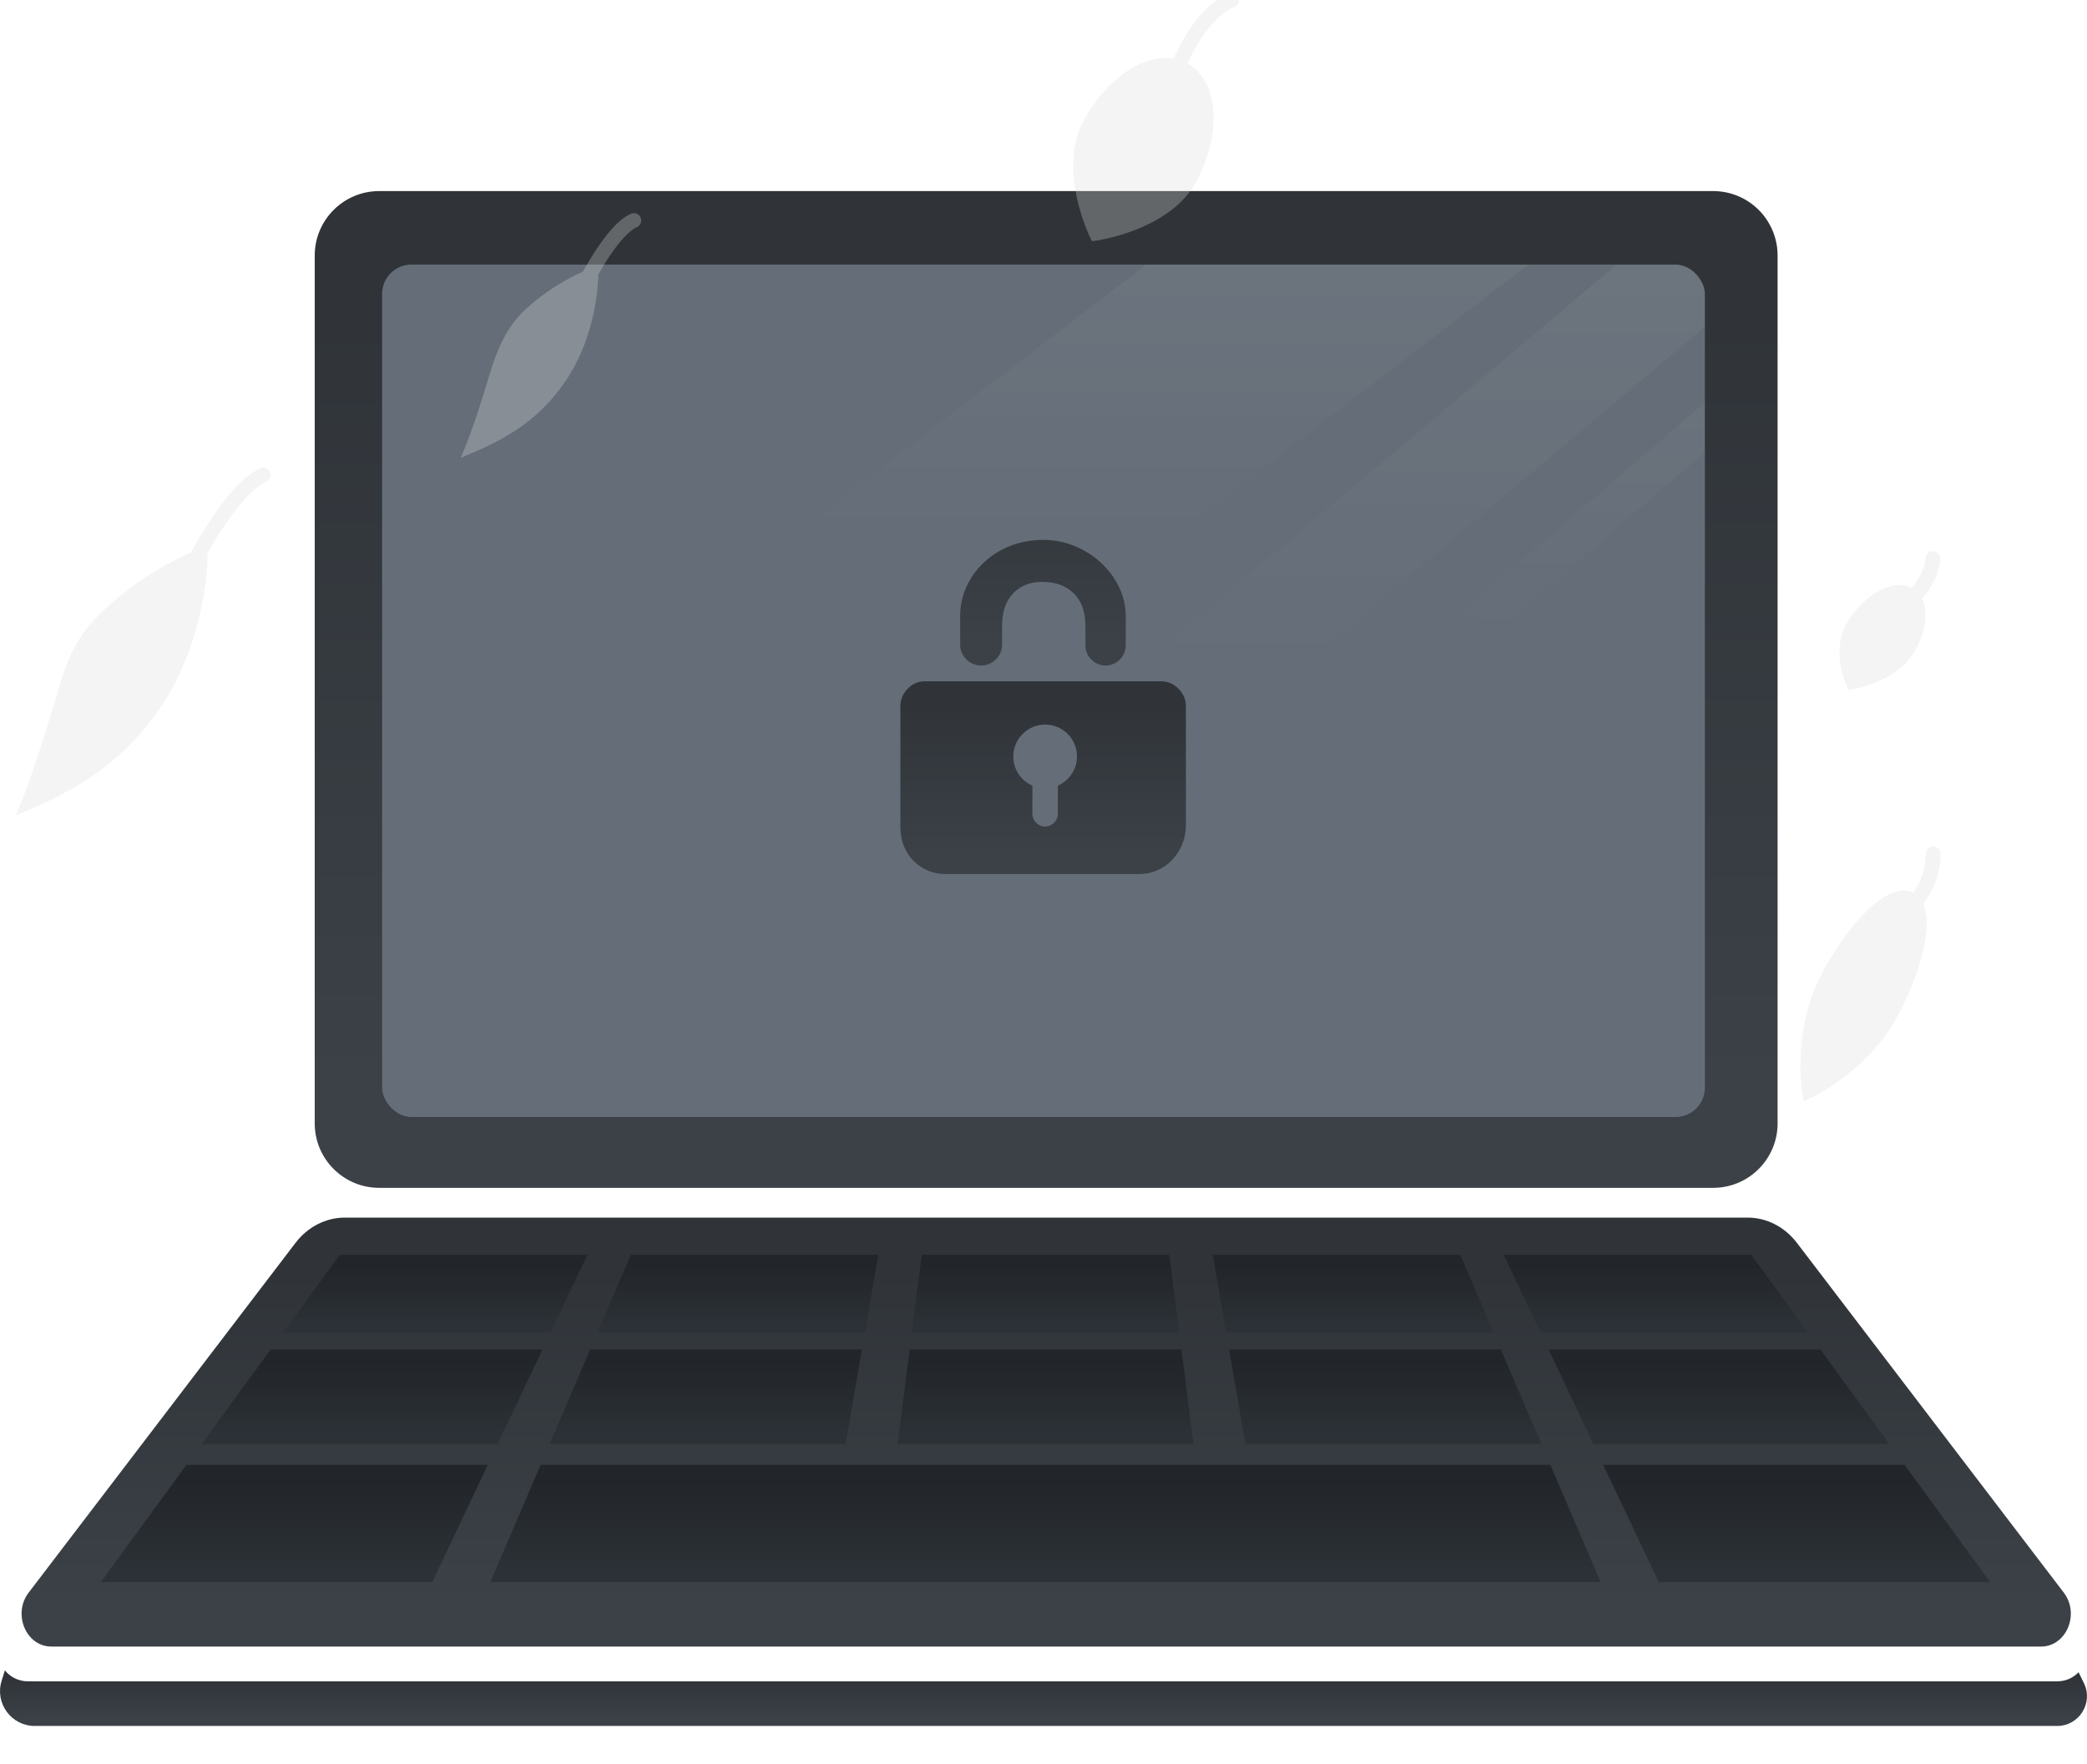 <svg width="142" height="120" viewBox="0 0 142 120" fill="none" xmlns="http://www.w3.org/2000/svg">
<g clip-path="url(#clip0_10324_48481)">
<g opacity="0.3">
<path d="M13.616 37.872C13.616 37.872 13.607 43.403 10.399 48.005C8.621 50.557 6.267 52.708 2 54.54C2 54.54 2.94 52.233 4.55 46.735C5 45.198 5.646 43.697 6.75 42.535C9.849 39.274 13.616 37.872 13.616 37.872Z" fill="#D9D9D9"/>
<path d="M13.616 37.872L14.116 37.873L14.118 37.152L13.442 37.403L13.616 37.872ZM10.399 48.005L9.989 47.719L10.399 48.005ZM2 54.54L1.537 54.352L1.077 55.48L2.197 55L2 54.54ZM4.55 46.735L4.07 46.594L4.55 46.735ZM6.75 42.535L7.112 42.879L6.75 42.535ZM18.11 32.782C18.363 32.672 18.479 32.377 18.368 32.124C18.257 31.871 17.962 31.756 17.71 31.866L18.11 32.782ZM13.616 37.872C13.116 37.871 13.116 37.871 13.116 37.871C13.116 37.871 13.116 37.871 13.116 37.871C13.116 37.871 13.116 37.871 13.116 37.871C13.116 37.871 13.116 37.872 13.116 37.873C13.116 37.875 13.116 37.878 13.116 37.883C13.116 37.892 13.116 37.906 13.116 37.925C13.115 37.963 13.113 38.022 13.11 38.098C13.104 38.252 13.091 38.478 13.067 38.765C13.017 39.339 12.918 40.155 12.721 41.112C12.326 43.029 11.541 45.492 9.989 47.719L10.809 48.291C12.465 45.916 13.289 43.312 13.7 41.313C13.907 40.312 14.011 39.457 14.063 38.851C14.089 38.548 14.102 38.306 14.109 38.139C14.113 38.055 14.114 37.99 14.115 37.945C14.116 37.923 14.116 37.906 14.116 37.893C14.116 37.887 14.116 37.883 14.116 37.879C14.116 37.877 14.116 37.876 14.116 37.875C14.116 37.874 14.116 37.874 14.116 37.874C14.116 37.873 14.116 37.873 14.116 37.873C14.116 37.873 14.116 37.873 13.616 37.872ZM9.989 47.719C8.266 50.192 5.987 52.284 1.803 54.081L2.197 55C6.548 53.132 8.976 50.922 10.809 48.291L9.989 47.719ZM2 54.54C2.463 54.729 2.463 54.729 2.463 54.729C2.463 54.729 2.463 54.728 2.463 54.728C2.463 54.728 2.463 54.728 2.463 54.728C2.464 54.727 2.464 54.727 2.464 54.726C2.465 54.725 2.465 54.723 2.466 54.72C2.469 54.715 2.471 54.708 2.475 54.698C2.483 54.679 2.494 54.65 2.509 54.612C2.539 54.536 2.583 54.422 2.64 54.269C2.755 53.963 2.924 53.498 3.144 52.862C3.583 51.59 4.223 49.632 5.03 46.875L4.07 46.594C3.267 49.336 2.632 51.28 2.199 52.536C1.982 53.164 1.815 53.62 1.704 53.918C1.648 54.067 1.606 54.177 1.578 54.248C1.564 54.284 1.553 54.31 1.547 54.328C1.543 54.336 1.541 54.342 1.539 54.346C1.538 54.348 1.538 54.35 1.537 54.351C1.537 54.351 1.537 54.351 1.537 54.352C1.537 54.352 1.537 54.352 1.537 54.352L1.537 54.352C1.537 54.352 1.537 54.352 2 54.54ZM7.112 42.879C8.618 41.294 10.292 40.157 11.593 39.415C12.242 39.044 12.796 38.774 13.186 38.597C13.381 38.509 13.534 38.444 13.638 38.401C13.69 38.38 13.729 38.364 13.755 38.354C13.768 38.349 13.777 38.346 13.784 38.343C13.787 38.342 13.789 38.341 13.79 38.341C13.79 38.341 13.791 38.34 13.791 38.34C13.791 38.34 13.791 38.34 13.791 38.34C13.791 38.34 13.791 38.34 13.791 38.34C13.791 38.34 13.791 38.34 13.616 37.872C13.442 37.403 13.442 37.403 13.442 37.403C13.442 37.404 13.441 37.404 13.441 37.404C13.441 37.404 13.441 37.404 13.44 37.404C13.44 37.404 13.439 37.405 13.437 37.405C13.435 37.406 13.432 37.407 13.427 37.409C13.419 37.412 13.407 37.417 13.392 37.423C13.361 37.435 13.316 37.453 13.259 37.476C13.144 37.523 12.979 37.593 12.773 37.687C12.359 37.874 11.777 38.159 11.098 38.546C9.74 39.321 7.98 40.514 6.387 42.191L7.112 42.879ZM5.03 46.875C5.471 45.371 6.088 43.957 7.112 42.879L6.387 42.191C5.204 43.436 4.53 45.025 4.07 46.594L5.03 46.875ZM12.96 39.871C13.435 38.849 14.272 37.258 15.234 35.819C15.716 35.1 16.221 34.428 16.722 33.888C17.23 33.34 17.702 32.961 18.11 32.782L17.71 31.866C17.115 32.126 16.532 32.623 15.989 33.208C15.44 33.8 14.902 34.518 14.403 35.263C13.406 36.753 12.545 38.392 12.053 39.45L12.96 39.871Z" fill="#D9D9D9"/>
</g>
<g clip-path="url(#clip1_10324_48481)">
<path d="M116.562 13H25.8C23.378 13 21.414 14.964 21.414 17.386V76.432C21.414 78.855 23.378 80.818 25.8 80.818H116.562C118.985 80.818 120.948 78.855 120.948 76.432V17.386C120.948 14.964 118.985 13 116.562 13Z" fill="url(#paint0_linear_10324_48481)"/>
<rect x="26" y="18" width="90" height="58" rx="2" fill="#656E78"/>
<path d="M20.103 84.567C20.937 83.474 22.165 82.843 23.46 82.843H118.909C120.204 82.843 121.433 83.474 122.266 84.567L140.422 108.361C141.528 109.812 140.594 112.028 138.873 112.028H3.496C1.775 112.028 0.841 109.815 1.948 108.361L20.103 84.567Z" fill="url(#paint1_linear_10324_48481)"/>
<path fill-rule="evenodd" clip-rule="evenodd" d="M0.332 113.645L0.11 114.36C-0.366 115.882 0.767 117.43 2.363 117.43H139.97C141.468 117.43 142.447 115.861 141.789 114.515L141.428 113.776C141.067 114.151 140.561 114.394 139.974 114.394H1.901C1.257 114.394 0.697 114.097 0.332 113.648V113.645Z" fill="url(#paint2_linear_10324_48481)"/>
<path d="M23.125 85.373H39.969L37.462 90.66H19.266L23.125 85.373Z" fill="url(#paint3_linear_10324_48481)"/>
<path d="M18.416 91.817H36.91L33.866 98.242H13.727L18.416 91.817Z" fill="url(#paint4_linear_10324_48481)"/>
<path d="M12.687 99.665H33.191L29.413 107.638H6.867L12.687 99.665Z" fill="url(#paint5_linear_10324_48481)"/>
<path d="M42.92 85.373H59.763L58.849 90.66H40.652L42.92 85.373Z" fill="url(#paint6_linear_10324_48481)"/>
<path d="M40.152 91.817H58.645L57.535 98.242H37.398L40.155 91.817H40.152Z" fill="url(#paint7_linear_10324_48481)"/>
<path d="M36.785 99.666H105.487L108.908 107.639H33.363L36.785 99.666Z" fill="url(#paint8_linear_10324_48481)"/>
<path d="M62.714 85.373H79.557L80.235 90.66H62.039L62.717 85.373H62.714Z" fill="url(#paint9_linear_10324_48481)"/>
<path d="M61.89 91.817H80.383L81.207 98.242H61.07L61.894 91.817H61.89Z" fill="url(#paint10_linear_10324_48481)"/>
<path d="M82.516 85.373H99.359L101.626 90.66H83.43L82.516 85.373Z" fill="url(#paint11_linear_10324_48481)"/>
<path d="M83.625 91.817H102.118L104.875 98.242H84.738L83.628 91.817H83.625Z" fill="url(#paint12_linear_10324_48481)"/>
<path d="M102.309 85.373H119.152L123.012 90.66H104.816L102.309 85.373Z" fill="url(#paint13_linear_10324_48481)"/>
<path d="M105.367 91.817H123.86L128.55 98.242H108.414L105.371 91.817H105.367Z" fill="url(#paint14_linear_10324_48481)"/>
<path d="M109.082 99.665H129.586L135.406 107.638H112.861L109.082 99.665Z" fill="url(#paint15_linear_10324_48481)"/>
<g clip-path="url(#clip2_10324_48481)">
<g filter="url(#filter0_f_10324_48481)">
<path d="M78 18H104L74 41H48L78 18Z" fill="url(#paint16_linear_10324_48481)"/>
</g>
<g filter="url(#filter1_f_10324_48481)">
<path d="M110 18H121L76 56H65L110 18Z" fill="url(#paint17_linear_10324_48481)"/>
</g>
<g filter="url(#filter2_f_10324_48481)">
<path d="M121.082 23H125L80.918 61H77L121.082 23Z" fill="url(#paint18_linear_10324_48481)"/>
</g>
</g>
</g>
<g opacity="0.3">
<path d="M40.201 18.798C40.201 18.798 40.194 22.584 38.005 25.735C36.792 27.481 35.186 28.954 32.273 30.208C32.273 30.208 32.831 28.834 33.798 25.597C34.256 24.062 34.885 22.544 36.056 21.453C38.044 19.603 40.201 18.798 40.201 18.798Z" fill="#D9D9D9"/>
<path d="M40.201 18.798L40.701 18.799L40.702 18.077L40.026 18.329L40.201 18.798ZM38.005 25.735L37.595 25.449L38.005 25.735ZM32.273 30.208L31.81 30.02L31.351 31.149L32.471 30.667L32.273 30.208ZM33.798 25.597L33.319 25.454L33.798 25.597ZM36.056 21.453L36.397 21.819L36.056 21.453ZM43.332 15.458C43.585 15.347 43.7 15.052 43.589 14.799C43.478 14.546 43.183 14.431 42.93 14.542L43.332 15.458ZM40.201 18.798C39.701 18.797 39.701 18.797 39.701 18.797C39.701 18.797 39.701 18.797 39.701 18.796C39.701 18.796 39.701 18.796 39.701 18.796C39.701 18.797 39.701 18.797 39.701 18.797C39.701 18.798 39.701 18.8 39.701 18.803C39.701 18.809 39.7 18.818 39.7 18.831C39.7 18.856 39.699 18.895 39.697 18.946C39.692 19.049 39.684 19.202 39.667 19.396C39.634 19.784 39.567 20.336 39.434 20.984C39.167 22.284 38.638 23.948 37.595 25.449L38.416 26.02C39.562 24.37 40.13 22.566 40.414 21.185C40.556 20.493 40.627 19.901 40.664 19.481C40.682 19.271 40.691 19.103 40.696 18.987C40.698 18.928 40.699 18.883 40.7 18.851C40.7 18.835 40.7 18.823 40.701 18.814C40.701 18.81 40.701 18.806 40.701 18.803C40.701 18.802 40.701 18.801 40.701 18.8C40.701 18.8 40.701 18.8 40.701 18.799C40.701 18.799 40.701 18.799 40.701 18.799C40.701 18.799 40.701 18.799 40.201 18.798ZM37.595 25.449C36.436 27.116 34.905 28.53 32.076 29.749L32.471 30.667C35.467 29.377 37.148 27.845 38.416 26.02L37.595 25.449ZM32.273 30.208C32.737 30.396 32.737 30.396 32.737 30.396C32.737 30.396 32.737 30.396 32.737 30.396C32.737 30.396 32.737 30.395 32.737 30.395C32.737 30.395 32.737 30.395 32.737 30.394C32.738 30.393 32.738 30.392 32.739 30.39C32.74 30.387 32.742 30.383 32.745 30.377C32.749 30.365 32.756 30.347 32.765 30.324C32.783 30.279 32.809 30.21 32.844 30.119C32.913 29.935 33.014 29.659 33.145 29.281C33.408 28.525 33.791 27.365 34.277 25.74L33.319 25.454C32.837 27.066 32.459 28.212 32.201 28.952C32.072 29.322 31.974 29.591 31.908 29.767C31.875 29.854 31.85 29.919 31.834 29.96C31.825 29.982 31.819 29.997 31.815 30.007C31.814 30.012 31.812 30.015 31.811 30.017C31.811 30.018 31.81 30.019 31.81 30.019C31.81 30.02 31.81 30.02 31.81 30.02C31.81 30.02 31.81 30.02 31.81 30.02C31.81 30.02 31.81 30.02 31.81 30.02C31.81 30.02 31.81 30.02 32.273 30.208ZM36.397 21.819C37.352 20.93 38.352 20.289 39.114 19.87C39.495 19.661 39.814 19.508 40.037 19.409C40.148 19.359 40.235 19.323 40.293 19.299C40.322 19.287 40.344 19.278 40.358 19.273C40.365 19.27 40.37 19.268 40.373 19.267C40.374 19.267 40.375 19.266 40.376 19.266C40.376 19.266 40.376 19.266 40.376 19.266C40.376 19.266 40.376 19.266 40.376 19.266C40.376 19.266 40.376 19.266 40.376 19.266C40.376 19.266 40.376 19.266 40.201 18.798C40.026 18.329 40.026 18.329 40.026 18.329C40.026 18.329 40.026 18.329 40.025 18.329C40.025 18.329 40.025 18.33 40.025 18.33C40.024 18.33 40.023 18.33 40.023 18.331C40.021 18.331 40.019 18.332 40.016 18.333C40.011 18.335 40.004 18.338 39.994 18.341C39.976 18.349 39.949 18.359 39.915 18.373C39.848 18.401 39.751 18.441 39.628 18.496C39.384 18.605 39.04 18.77 38.633 18.993C37.82 19.44 36.747 20.127 35.715 21.087L36.397 21.819ZM34.277 25.74C34.728 24.227 35.327 22.816 36.397 21.819L35.715 21.087C34.443 22.272 33.783 23.898 33.319 25.454L34.277 25.74ZM39.897 20.232C40.218 19.538 40.786 18.456 41.437 17.48C41.763 16.991 42.103 16.539 42.437 16.177C42.778 15.808 43.083 15.567 43.332 15.458L42.93 14.542C42.495 14.733 42.079 15.092 41.703 15.498C41.321 15.912 40.948 16.411 40.605 16.925C39.92 17.953 39.328 19.082 38.99 19.812L39.897 20.232Z" fill="#D9D9D9"/>
</g>
<g opacity="0.3">
<path d="M123.103 74.202C123.103 74.202 122.465 70.148 124.359 66.555C126.252 62.961 128.76 60.559 129.96 61.189C131.16 61.819 130.598 65.243 128.704 68.836C126.811 72.43 123.103 74.202 123.103 74.202Z" fill="#D9D9D9"/>
<path d="M123.103 74.202L122.609 74.28L122.714 74.943L123.319 74.653L123.103 74.202ZM132.03 58.095C132.03 57.819 131.806 57.595 131.53 57.595C131.254 57.595 131.03 57.819 131.03 58.095L132.03 58.095ZM123.103 74.202C123.597 74.125 123.597 74.125 123.597 74.125C123.597 74.125 123.597 74.125 123.597 74.125C123.597 74.125 123.597 74.125 123.597 74.125C123.597 74.125 123.597 74.125 123.597 74.124C123.597 74.123 123.597 74.121 123.596 74.118C123.595 74.111 123.594 74.101 123.592 74.088C123.588 74.06 123.583 74.019 123.576 73.963C123.563 73.853 123.547 73.688 123.532 73.478C123.503 73.058 123.483 72.46 123.52 71.753C123.595 70.333 123.9 68.499 124.801 66.788L123.916 66.322C122.924 68.204 122.601 70.195 122.522 71.7C122.482 72.455 122.503 73.095 122.535 73.547C122.55 73.774 122.568 73.954 122.583 74.079C122.59 74.142 122.597 74.19 122.601 74.224C122.604 74.241 122.606 74.254 122.607 74.264C122.608 74.268 122.608 74.272 122.609 74.275C122.609 74.276 122.609 74.277 122.609 74.278C122.609 74.279 122.609 74.279 122.609 74.279C122.609 74.279 122.609 74.28 122.609 74.28C122.609 74.28 122.609 74.28 123.103 74.202ZM124.801 66.788C125.73 65.025 126.8 63.574 127.765 62.649C128.25 62.185 128.687 61.873 129.048 61.713C129.415 61.55 129.621 61.575 129.727 61.632L130.192 60.746C129.699 60.487 129.141 60.577 128.641 60.799C128.135 61.024 127.602 61.42 127.073 61.927C126.011 62.944 124.881 64.491 123.916 66.322L124.801 66.788ZM129.727 61.632C129.833 61.687 129.971 61.841 130.044 62.235C130.116 62.623 130.107 63.158 129.999 63.82C129.782 65.138 129.191 66.841 128.262 68.603L129.147 69.069C130.111 67.238 130.747 65.432 130.985 63.982C131.104 63.26 131.129 62.597 131.028 62.053C130.928 61.515 130.686 61.005 130.192 60.746L129.727 61.632ZM128.262 68.603C127.36 70.314 126.019 71.604 124.89 72.47C124.327 72.902 123.821 73.225 123.458 73.439C123.277 73.545 123.132 73.625 123.033 73.677C122.984 73.703 122.946 73.722 122.921 73.735C122.909 73.741 122.9 73.745 122.894 73.748C122.891 73.749 122.889 73.75 122.888 73.751C122.888 73.751 122.887 73.751 122.887 73.751C122.887 73.751 122.887 73.751 122.887 73.751C122.887 73.751 122.888 73.751 122.888 73.751C122.888 73.751 122.888 73.751 123.103 74.202C123.319 74.653 123.319 74.653 123.319 74.653C123.319 74.653 123.32 74.653 123.32 74.653C123.32 74.653 123.32 74.653 123.321 74.653C123.322 74.652 123.323 74.652 123.324 74.651C123.326 74.65 123.33 74.648 123.334 74.646C123.343 74.642 123.354 74.636 123.37 74.628C123.4 74.613 123.444 74.591 123.5 74.561C123.611 74.502 123.77 74.415 123.966 74.3C124.358 74.069 124.898 73.724 125.498 73.264C126.696 72.345 128.155 70.952 129.147 69.069L128.262 68.603ZM126.907 65.845C127.085 65.414 127.45 64.974 127.96 64.472C128.211 64.224 128.486 63.973 128.777 63.705C129.066 63.44 129.369 63.16 129.667 62.866C130.854 61.693 132.03 60.209 132.03 58.095L131.03 58.095C131.03 59.795 130.101 61.032 128.964 62.155C128.681 62.434 128.39 62.702 128.101 62.969C127.813 63.233 127.524 63.497 127.258 63.759C126.733 64.277 126.243 64.835 125.983 65.463L126.907 65.845Z" fill="#D9D9D9"/>
</g>
<g opacity="0.3">
<path d="M126.073 46.388C126.073 46.388 128.704 45.882 129.731 44.232C130.758 42.582 130.785 40.873 129.791 40.414C128.797 39.954 127.159 40.919 126.132 42.569C125.106 44.219 126.073 46.388 126.073 46.388Z" fill="#D9D9D9"/>
<path d="M126.073 46.388L125.616 46.591L125.778 46.953L126.167 46.879L126.073 46.388ZM132.004 38.002C132.005 37.726 131.782 37.501 131.506 37.5C131.23 37.499 131.005 37.721 131.004 37.998L132.004 38.002ZM126.073 46.388C126.167 46.879 126.167 46.879 126.167 46.879C126.168 46.879 126.168 46.879 126.168 46.878C126.168 46.878 126.168 46.878 126.169 46.878C126.169 46.878 126.17 46.878 126.171 46.878C126.173 46.877 126.176 46.877 126.179 46.876C126.185 46.875 126.194 46.873 126.206 46.871C126.228 46.866 126.26 46.859 126.3 46.85C126.381 46.831 126.495 46.803 126.634 46.764C126.912 46.687 127.294 46.566 127.712 46.389C128.53 46.043 129.56 45.453 130.156 44.496L129.307 43.968C128.875 44.661 128.077 45.148 127.322 45.468C126.953 45.624 126.613 45.732 126.366 45.801C126.242 45.835 126.143 45.86 126.076 45.875C126.042 45.883 126.016 45.889 126 45.892C125.991 45.894 125.985 45.895 125.982 45.896C125.98 45.896 125.979 45.897 125.978 45.897C125.978 45.897 125.978 45.897 125.978 45.897C125.978 45.897 125.978 45.897 125.978 45.897C125.978 45.897 125.978 45.897 125.978 45.897C125.978 45.897 125.978 45.897 126.073 46.388ZM130.156 44.496C130.705 43.614 131.006 42.686 131.019 41.884C131.031 41.091 130.75 40.306 130.001 39.96L129.581 40.867C129.826 40.98 130.028 41.28 130.019 41.868C130.01 42.448 129.784 43.2 129.307 43.968L130.156 44.496ZM130.001 39.96C129.285 39.629 128.44 39.845 127.72 40.27C126.98 40.706 126.258 41.421 125.708 42.305L126.557 42.833C127.033 42.068 127.644 41.475 128.228 41.131C128.832 40.776 129.303 40.739 129.581 40.867L130.001 39.96ZM125.708 42.305C125.105 43.274 125.101 44.368 125.223 45.172C125.285 45.579 125.381 45.929 125.462 46.178C125.503 46.302 125.54 46.403 125.568 46.473C125.581 46.508 125.593 46.536 125.601 46.556C125.605 46.566 125.609 46.574 125.611 46.58C125.612 46.583 125.614 46.585 125.614 46.587C125.615 46.588 125.615 46.589 125.615 46.59C125.616 46.59 125.616 46.59 125.616 46.59C125.616 46.591 125.616 46.591 125.616 46.591C125.616 46.591 125.616 46.591 126.073 46.388C126.529 46.184 126.53 46.184 126.53 46.184C126.53 46.184 126.53 46.184 126.53 46.184C126.53 46.185 126.53 46.185 126.53 46.185C126.53 46.185 126.53 46.185 126.53 46.185C126.53 46.185 126.529 46.184 126.529 46.183C126.528 46.18 126.526 46.176 126.523 46.169C126.518 46.157 126.51 46.136 126.499 46.109C126.478 46.055 126.447 45.972 126.413 45.868C126.345 45.658 126.264 45.363 126.212 45.022C126.107 44.329 126.133 43.514 126.557 42.833L125.708 42.305ZM129.557 42.03C129.96 41.684 130.555 41.083 131.055 40.385C131.543 39.703 132 38.845 132.004 38.002L131.004 37.998C131.001 38.519 130.699 39.163 130.241 39.803C129.795 40.427 129.257 40.969 128.906 41.272L129.557 42.03Z" fill="#D9D9D9"/>
</g>
<g opacity="0.3">
<path d="M74.59 15.863C74.59 15.863 72.511 11.564 74.147 8.491C75.784 5.419 78.636 3.737 80.517 4.735C82.398 5.734 82.597 9.034 80.96 12.107C79.323 15.18 74.59 15.863 74.59 15.863Z" fill="#D9D9D9"/>
<path d="M74.59 15.863L74.14 16.081L74.3 16.41L74.662 16.358L74.59 15.863ZM84.01 0.456C84.261 0.342 84.373 0.046 84.26 -0.206C84.146 -0.457 83.85 -0.569 83.599 -0.456L84.01 0.456ZM74.59 15.863C75.04 15.646 75.041 15.646 75.041 15.646C75.041 15.646 75.041 15.646 75.041 15.646C75.041 15.646 75.041 15.646 75.041 15.646C75.041 15.646 75.04 15.645 75.04 15.645C75.039 15.643 75.038 15.641 75.037 15.637C75.034 15.631 75.028 15.62 75.022 15.605C75.008 15.576 74.988 15.532 74.963 15.473C74.912 15.357 74.841 15.184 74.759 14.968C74.596 14.533 74.395 13.924 74.244 13.224C73.937 11.806 73.854 10.106 74.589 8.727L73.706 8.256C72.805 9.95 72.942 11.936 73.266 13.435C73.431 14.194 73.647 14.852 73.823 15.319C73.911 15.554 73.989 15.741 74.046 15.872C74.074 15.937 74.097 15.988 74.113 16.023C74.121 16.041 74.128 16.055 74.132 16.064C74.135 16.069 74.136 16.073 74.138 16.076C74.138 16.077 74.139 16.078 74.139 16.079C74.14 16.08 74.14 16.08 74.14 16.08C74.14 16.08 74.14 16.081 74.14 16.081C74.14 16.081 74.14 16.081 74.59 15.863ZM74.589 8.727C75.371 7.258 76.433 6.143 77.495 5.517C78.565 4.886 79.554 4.79 80.283 5.177L80.752 4.294C79.599 3.682 78.222 3.927 76.987 4.656C75.743 5.39 74.561 6.652 73.706 8.256L74.589 8.727ZM80.283 5.177C81.011 5.564 81.484 6.435 81.559 7.673C81.633 8.901 81.301 10.403 80.519 11.872L81.401 12.342C82.256 10.738 82.644 9.053 82.557 7.613C82.471 6.183 81.904 4.905 80.752 4.294L80.283 5.177ZM80.519 11.872C79.784 13.252 78.326 14.133 76.976 14.673C76.31 14.94 75.692 15.114 75.239 15.222C75.014 15.276 74.831 15.313 74.706 15.336C74.643 15.348 74.595 15.356 74.563 15.361C74.547 15.364 74.535 15.366 74.528 15.367C74.524 15.368 74.522 15.368 74.52 15.368C74.519 15.368 74.519 15.368 74.519 15.368C74.519 15.368 74.519 15.368 74.519 15.368C74.519 15.368 74.519 15.368 74.519 15.368C74.519 15.368 74.519 15.368 74.59 15.863C74.662 16.358 74.662 16.358 74.662 16.358C74.662 16.358 74.662 16.358 74.663 16.358C74.663 16.358 74.663 16.358 74.664 16.358C74.665 16.358 74.666 16.358 74.668 16.357C74.671 16.357 74.675 16.356 74.68 16.355C74.691 16.354 74.706 16.351 74.725 16.348C74.763 16.342 74.819 16.332 74.888 16.319C75.028 16.293 75.228 16.253 75.472 16.195C75.958 16.079 76.625 15.89 77.347 15.602C78.773 15.032 80.5 14.035 81.401 12.342L80.519 11.872ZM80.01 6.53C80.211 5.727 80.662 4.44 81.353 3.229C82.049 2.005 82.948 0.935 84.01 0.456L83.599 -0.456C82.248 0.153 81.218 1.445 80.484 2.734C79.743 4.034 79.26 5.408 79.04 6.287L80.01 6.53Z" fill="#D9D9D9"/>
</g>
<path fill-rule="evenodd" clip-rule="evenodd" d="M80.184 46.857C79.846 46.519 79.444 46.351 78.976 46.351H77.418H74.275H67.781H64.508H62.95C62.483 46.351 62.084 46.519 61.755 46.857C61.426 47.195 61.262 47.597 61.262 48.065V56.299C61.262 56.731 61.335 57.139 61.483 57.519C61.63 57.9 61.837 58.234 62.106 58.519C62.374 58.805 62.699 59.035 63.08 59.208C63.461 59.381 63.885 59.468 64.353 59.468H77.469C77.937 59.468 78.366 59.381 78.755 59.208C79.145 59.035 79.483 58.797 79.768 58.493C80.054 58.19 80.279 57.835 80.444 57.428C80.608 57.022 80.69 56.584 80.69 56.117V48.065C80.69 47.597 80.522 47.195 80.184 46.857ZM73.278 51.467C73.278 52.355 72.743 53.119 71.977 53.453V55.367C71.977 55.845 71.589 56.233 71.11 56.233C70.632 56.233 70.244 55.845 70.244 55.367V53.453C69.479 53.118 68.945 52.355 68.945 51.467C68.945 50.27 69.915 49.3 71.111 49.3C72.308 49.3 73.278 50.27 73.278 51.467Z" fill="url(#paint19_linear_10324_48481)"/>
<path d="M65.328 41.947V43.852C65.328 44.64 65.968 45.28 66.756 45.28C67.545 45.28 68.184 44.64 68.184 43.852V42.582C68.184 41.63 68.434 40.893 68.933 40.372C69.431 39.85 70.089 39.59 70.905 39.59C71.812 39.59 72.529 39.85 73.058 40.372C73.587 40.893 73.852 41.63 73.852 42.582V43.908C73.852 44.666 74.466 45.28 75.223 45.28C75.981 45.28 76.595 44.666 76.595 43.908V41.947C76.595 41.222 76.44 40.546 76.13 39.918C75.82 39.291 75.405 38.74 74.883 38.264C74.362 37.788 73.765 37.413 73.092 37.141C72.42 36.869 71.721 36.733 70.996 36.733C70.179 36.733 69.427 36.869 68.74 37.141C68.052 37.413 67.455 37.788 66.949 38.264C66.443 38.74 66.046 39.291 65.759 39.918C65.472 40.546 65.328 41.222 65.328 41.947Z" fill="url(#paint20_linear_10324_48481)"/>
</g>
<defs>
<filter id="filter0_f_10324_48481" x="47" y="17" width="58" height="25" filterUnits="userSpaceOnUse" color-interpolation-filters="sRGB">
<feFlood flood-opacity="0" result="BackgroundImageFix"/>
<feBlend mode="normal" in="SourceGraphic" in2="BackgroundImageFix" result="shape"/>
<feGaussianBlur stdDeviation="0.5" result="effect1_foregroundBlur_10324_48481"/>
</filter>
<filter id="filter1_f_10324_48481" x="64" y="17" width="58" height="40" filterUnits="userSpaceOnUse" color-interpolation-filters="sRGB">
<feFlood flood-opacity="0" result="BackgroundImageFix"/>
<feBlend mode="normal" in="SourceGraphic" in2="BackgroundImageFix" result="shape"/>
<feGaussianBlur stdDeviation="0.5" result="effect1_foregroundBlur_10324_48481"/>
</filter>
<filter id="filter2_f_10324_48481" x="76" y="22" width="50" height="40" filterUnits="userSpaceOnUse" color-interpolation-filters="sRGB">
<feFlood flood-opacity="0" result="BackgroundImageFix"/>
<feBlend mode="normal" in="SourceGraphic" in2="BackgroundImageFix" result="shape"/>
<feGaussianBlur stdDeviation="0.5" result="effect1_foregroundBlur_10324_48481"/>
</filter>
<linearGradient id="paint0_linear_10324_48481" x1="71.753" y1="21.477" x2="71.753" y2="73.754" gradientUnits="userSpaceOnUse">
<stop stop-color="#303439"/>
<stop offset="1" stop-color="#3B4147"/>
</linearGradient>
<linearGradient id="paint1_linear_10324_48481" x1="71.986" y1="86.491" x2="71.986" y2="108.988" gradientUnits="userSpaceOnUse">
<stop stop-color="#303439"/>
<stop offset="1" stop-color="#3B4147"/>
</linearGradient>
<linearGradient id="paint2_linear_10324_48481" x1="71.815" y1="114.118" x2="71.815" y2="117.036" gradientUnits="userSpaceOnUse">
<stop stop-color="#303439"/>
<stop offset="1" stop-color="#3B4147"/>
</linearGradient>
<linearGradient id="paint3_linear_10324_48481" x1="29.736" y1="86.034" x2="29.736" y2="90.109" gradientUnits="userSpaceOnUse">
<stop stop-color="#222529"/>
<stop offset="1" stop-color="#2B3136"/>
</linearGradient>
<linearGradient id="paint4_linear_10324_48481" x1="25.451" y1="92.62" x2="25.451" y2="97.572" gradientUnits="userSpaceOnUse">
<stop stop-color="#222529"/>
<stop offset="1" stop-color="#2B3136"/>
</linearGradient>
<linearGradient id="paint5_linear_10324_48481" x1="20.181" y1="100.662" x2="20.181" y2="106.807" gradientUnits="userSpaceOnUse">
<stop stop-color="#222529"/>
<stop offset="1" stop-color="#2B3136"/>
</linearGradient>
<linearGradient id="paint6_linear_10324_48481" x1="50.318" y1="86.034" x2="50.318" y2="90.109" gradientUnits="userSpaceOnUse">
<stop stop-color="#222529"/>
<stop offset="1" stop-color="#2B3136"/>
</linearGradient>
<linearGradient id="paint7_linear_10324_48481" x1="48.144" y1="92.62" x2="48.144" y2="97.572" gradientUnits="userSpaceOnUse">
<stop stop-color="#222529"/>
<stop offset="1" stop-color="#2B3136"/>
</linearGradient>
<linearGradient id="paint8_linear_10324_48481" x1="71.57" y1="100.663" x2="71.57" y2="106.808" gradientUnits="userSpaceOnUse">
<stop stop-color="#222529"/>
<stop offset="1" stop-color="#2B3136"/>
</linearGradient>
<linearGradient id="paint9_linear_10324_48481" x1="71.242" y1="86.034" x2="71.242" y2="90.109" gradientUnits="userSpaceOnUse">
<stop stop-color="#222529"/>
<stop offset="1" stop-color="#2B3136"/>
</linearGradient>
<linearGradient id="paint10_linear_10324_48481" x1="71.254" y1="92.62" x2="71.254" y2="97.572" gradientUnits="userSpaceOnUse">
<stop stop-color="#222529"/>
<stop offset="1" stop-color="#2B3136"/>
</linearGradient>
<linearGradient id="paint11_linear_10324_48481" x1="92.181" y1="86.034" x2="92.181" y2="90.109" gradientUnits="userSpaceOnUse">
<stop stop-color="#222529"/>
<stop offset="1" stop-color="#2B3136"/>
</linearGradient>
<linearGradient id="paint12_linear_10324_48481" x1="94.372" y1="92.62" x2="94.372" y2="97.572" gradientUnits="userSpaceOnUse">
<stop stop-color="#222529"/>
<stop offset="1" stop-color="#2B3136"/>
</linearGradient>
<linearGradient id="paint13_linear_10324_48481" x1="112.779" y1="86.034" x2="112.779" y2="90.109" gradientUnits="userSpaceOnUse">
<stop stop-color="#222529"/>
<stop offset="1" stop-color="#2B3136"/>
</linearGradient>
<linearGradient id="paint14_linear_10324_48481" x1="117.092" y1="92.62" x2="117.092" y2="97.572" gradientUnits="userSpaceOnUse">
<stop stop-color="#222529"/>
<stop offset="1" stop-color="#2B3136"/>
</linearGradient>
<linearGradient id="paint15_linear_10324_48481" x1="122.395" y1="100.662" x2="122.395" y2="106.807" gradientUnits="userSpaceOnUse">
<stop stop-color="#222529"/>
<stop offset="1" stop-color="#2B3136"/>
</linearGradient>
<linearGradient id="paint16_linear_10324_48481" x1="98" y1="14.5" x2="98" y2="36" gradientUnits="userSpaceOnUse">
<stop stop-color="white" stop-opacity="0.05"/>
<stop offset="1" stop-color="white" stop-opacity="0"/>
</linearGradient>
<linearGradient id="paint17_linear_10324_48481" x1="118.5" y1="15" x2="118.5" y2="45" gradientUnits="userSpaceOnUse">
<stop stop-color="white" stop-opacity="0.05"/>
<stop offset="1" stop-color="white" stop-opacity="0"/>
</linearGradient>
<linearGradient id="paint18_linear_10324_48481" x1="125" y1="19.5" x2="124.505" y2="43.49" gradientUnits="userSpaceOnUse">
<stop stop-color="white" stop-opacity="0.05"/>
<stop offset="1" stop-color="white" stop-opacity="0"/>
</linearGradient>
<linearGradient id="paint19_linear_10324_48481" x1="71.088" y1="47.99" x2="71.088" y2="58.101" gradientUnits="userSpaceOnUse">
<stop stop-color="#303439"/>
<stop offset="1" stop-color="#3B4147"/>
</linearGradient>
<linearGradient id="paint20_linear_10324_48481" x1="71.026" y1="31.33" x2="71.026" y2="43.619" gradientUnits="userSpaceOnUse">
<stop stop-color="#303439"/>
<stop offset="1" stop-color="#3B4147"/>
</linearGradient>
<clipPath id="clip0_10324_48481">
<rect width="142" height="120" fill="white"/>
</clipPath>
<clipPath id="clip1_10324_48481">
<rect width="142" height="104.427" fill="white" transform="translate(0 13)"/>
</clipPath>
<clipPath id="clip2_10324_48481">
<rect x="45" y="18" width="71" height="47" rx="2" fill="white"/>
</clipPath>
</defs>
</svg>
